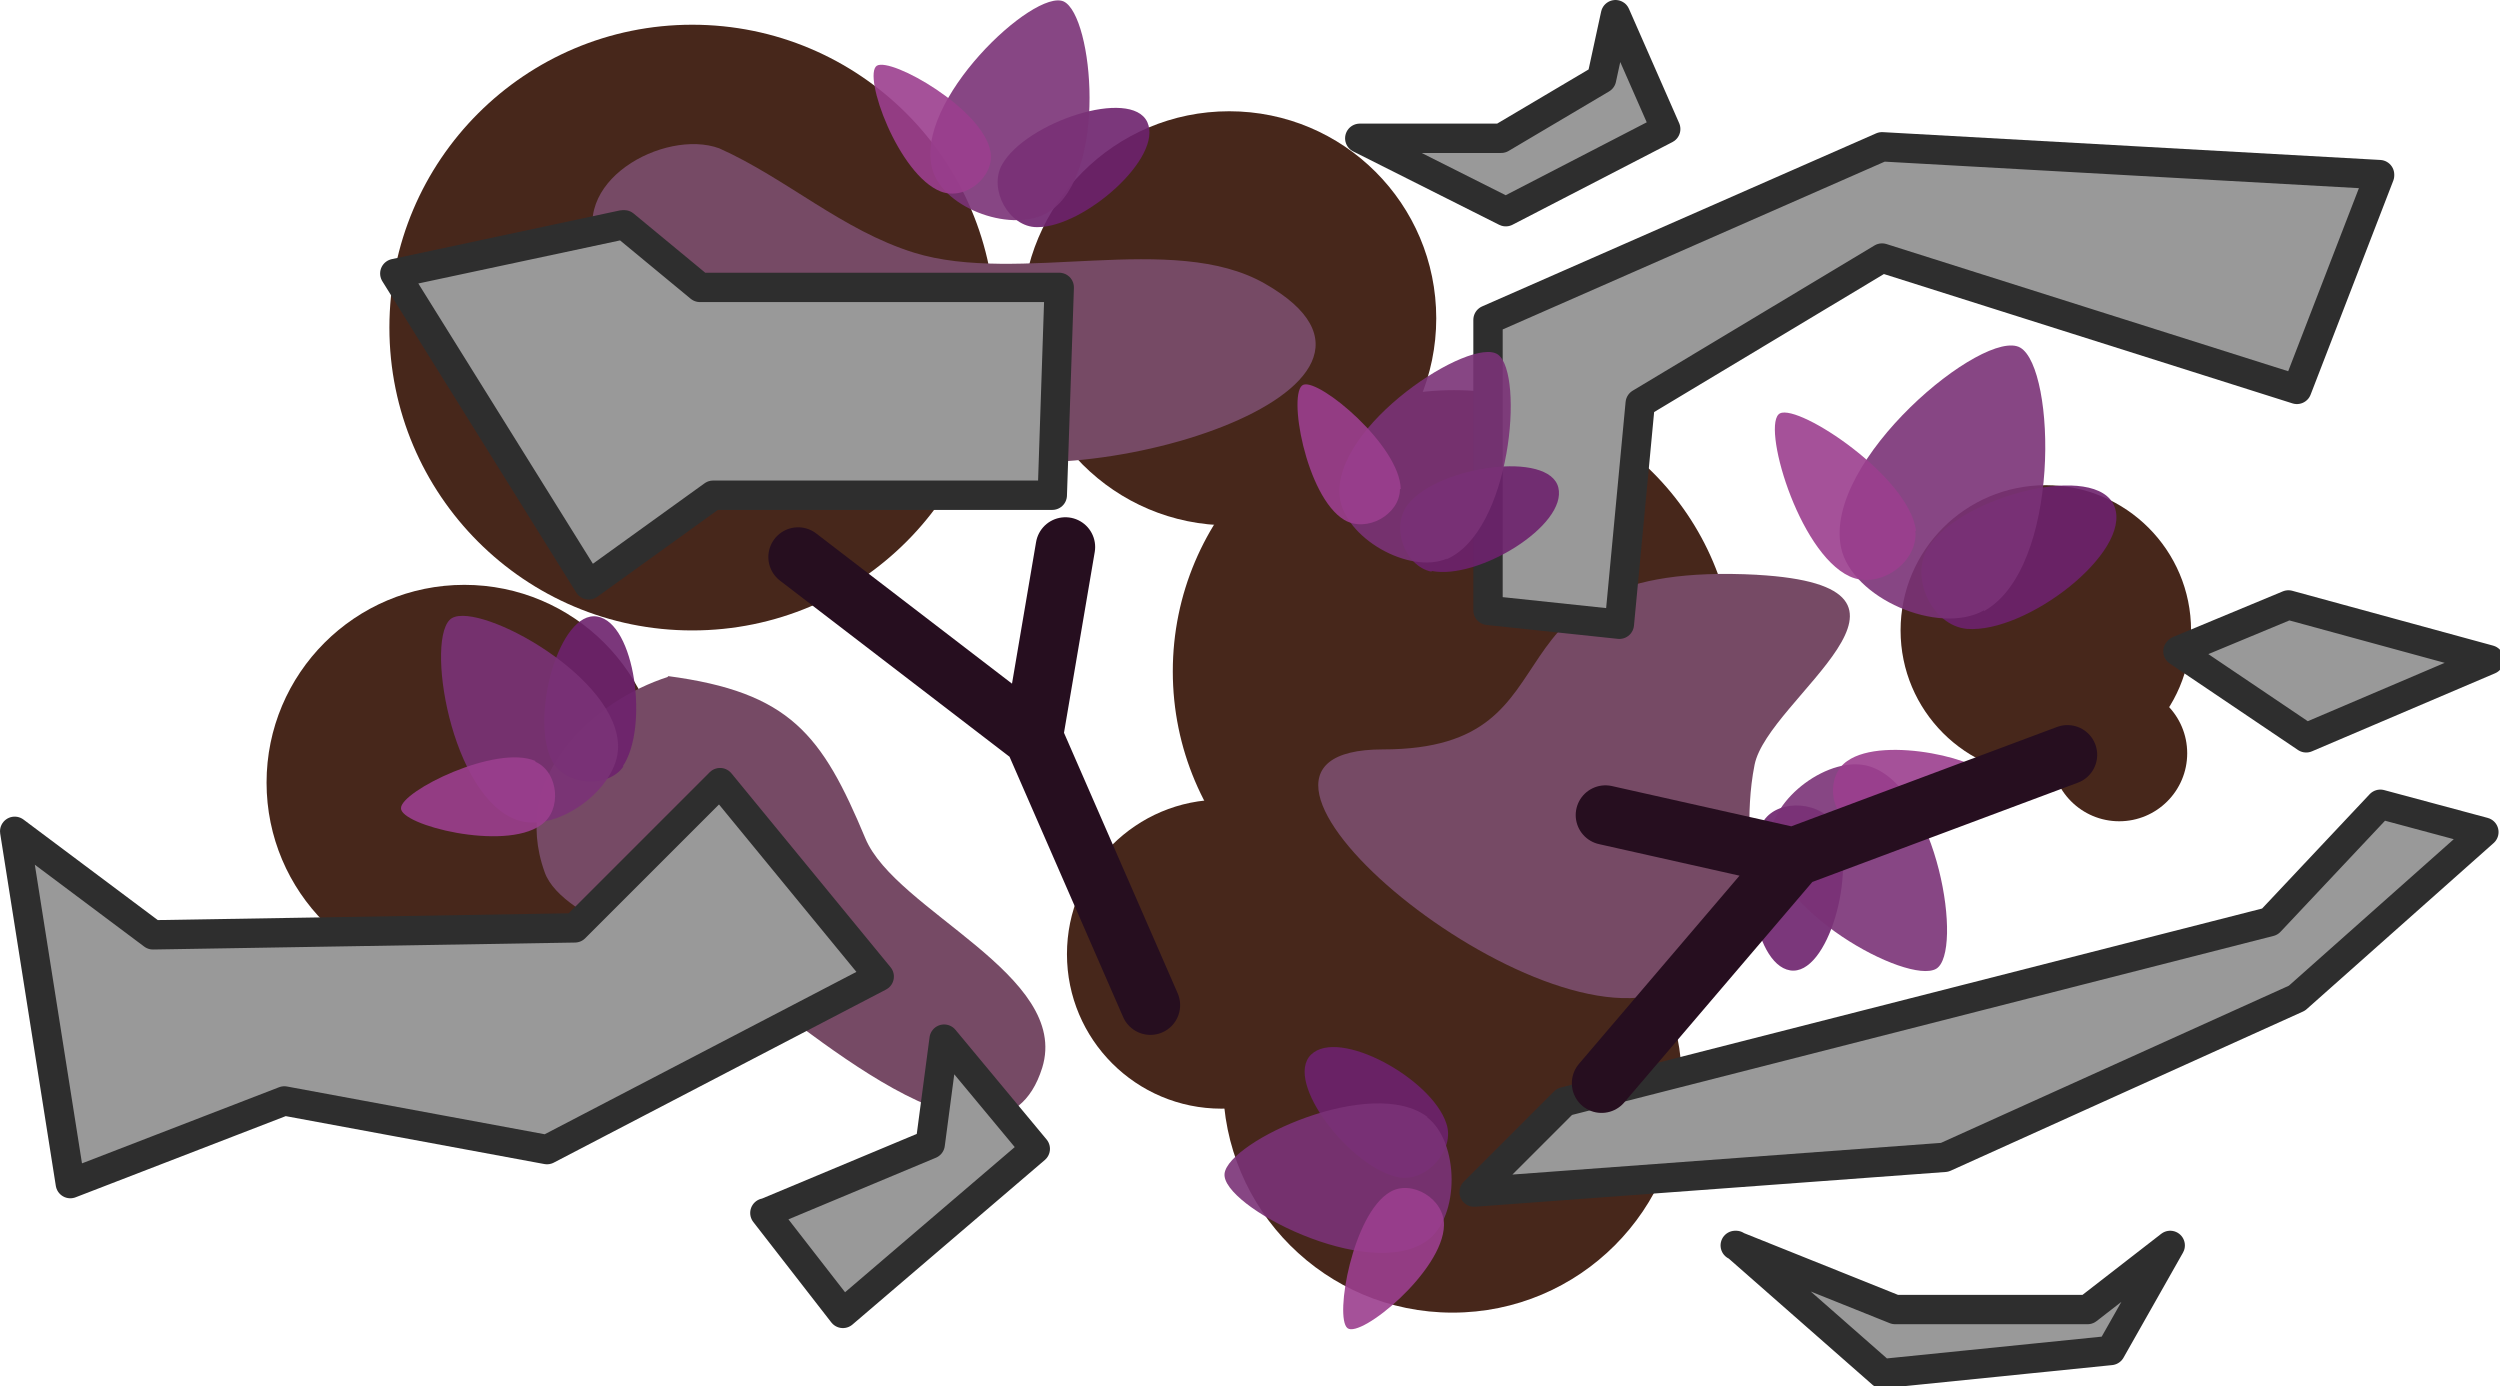 <svg xmlns="http://www.w3.org/2000/svg" width="324.1" height="179.7" viewBox="0 0 85.751 47.545"><g transform="translate(-.026)scale(.265)"><circle cx="188.3" cy="86.9" r="36.4" class="st0" style="fill:#47271b"/><circle cx="188.1" cy="140.2" r="29.7" class="st0" style="fill:#47271b"/><path d="M227.5 74.4c26.4 1.5 1.4 16-.3 24.6-2.6 13.1 4.3 23-11.4 29.3-18 7.2-63.8-31.3-36.7-31.3s10.8-24.6 48.5-22.6z" class="st4" style="fill:#764a65"/><path d="M308.1 22.6 243.7 19l-51 22.4V79l17 1.8 2.7-28.6 31.3-18.8 53.7 17 10.7-27.7v0zM202.6 142.6l91.3-23.3 14.3-15.2 13.4 3.6-24.2 21.5-45.6 20.6-60.9 4.5 11.6-11.6h.1z" class="st5" style="fill:#999;stroke:#2e2e2e;stroke-width:3.8px;stroke-linecap:round;stroke-linejoin:round"/><circle cx="274.4" cy="97.5" r="8.8" class="st0" style="fill:#47271b"/><circle cx="264.9" cy="81.6" r="18.8" class="st0" style="fill:#47271b"/><circle cx="159.2" cy="41.2" r="26.8" class="st0" style="fill:#47271b"/><circle cx="60.2" cy="101.3" r="25.6" class="st0" style="fill:#47271b"/><path d="M86.5 87.5c15.9 2.1 20 7.6 25.6 21 3.9 9.4 26.6 17.7 22.9 29.7-5.7 18.2-32.5-7.3-39.5-11.2-5.7-3.1-22.6-7.6-24.9-14.1-4.5-12.5 6.3-22.2 16-25.3z" class="st4" style="fill:#764a65"/><path d="m19.9 121 54.6-.9 18.8-18.8 20.6 25.1-43 22.4-34-6.3-27.7 10.7L2 107.6Z" class="st5" style="fill:#999;stroke:#2e2e2e;stroke-width:3.8px;stroke-linecap:round;stroke-linejoin:round"/><circle cx="158.2" cy="123.5" r="20" class="st0" style="fill:#47271b"/><circle cx="89.7" cy="42.4" r="39.2" class="st0" style="fill:#47271b"/><path d="M93.2 19.2c8.7 3.9 15.9 10.6 25.2 13.5 13.5 4.2 33.5-2.8 45.4 4C188 50.5 139 65.2 122.1 57.9c-13.7-5.9-21.1-17-35.3-21.5-2.6-.8-7.7-1-9.1-3.7-4.5-9.1 8.4-16.1 15.5-13.5" class="st4" style="fill:#764a65"/><path d="m80.9 29.1 9.8 8.1h46.5l-.9 26.9H92.4L76.3 75.7 51.2 35.4l29.5-6.3Z" class="st5" style="fill:#999;stroke:#2e2e2e;stroke-width:3.8px;stroke-linecap:round;stroke-linejoin:round"/><path d="M254.7 81.4c-4.5-.4-7.5-6.7-5-10.6 4.4-6.7 21.9-11.1 24.1-5.2S262.4 82 254.7 81.4" class="st3" style="fill:#6d226d;fill-opacity:.9"/><path d="M256.9 79c-5.9 3.3-17.1-1.6-18.5-8.1C236 59.6 257 42.3 261.6 45s5.3 28.5-4.7 34.1z" class="st2" style="fill:#7a3277;fill-opacity:.9"/><path d="M248 68.6c.5 4.1-4.6 7.8-8.5 6-6.7-3.1-11.5-19.9-9-21.1s16.7 8.2 17.6 15.2h-.1Z" class="st1" style="fill:#9b3e8e;fill-opacity:.9"/><path d="M80.8 99.2c-2 2.9-7.6 2.5-9.3-.8-2.8-5.7 1-19.4 5.9-18.6s6.7 14.4 3.3 19.4z" class="st3" style="fill:#6d226d;fill-opacity:.9"/><path d="M80.1 96.7c0 5.3-7.8 11.1-12.9 9.5-8.8-2.8-12.2-24.1-8.6-26.2 3.7-2.1 21.7 7.7 21.5 16.8z" class="st2" style="fill:#7a3277;fill-opacity:.9"/><path d="M69.4 98.6c3 1.3 3.5 6.3.7 8.2-4.8 3.4-18.2 0-18.1-2.2 0-2.2 12.3-8.3 17.4-6.1z" class="st1" style="fill:#9b3e8e;fill-opacity:.9"/><path d="M228.4 106.2c2-2.9 7.6-2.5 9.3.8 2.8 5.7-1 19.4-5.9 18.6s-6.7-14.4-3.3-19.4z" class="st3" style="fill:#6d226d;fill-opacity:.9"/><path d="M229.2 108.7c0-5.3 7.8-11.1 12.9-9.5 8.8 2.8 12.2 24.1 8.6 26.2-3.7 2.1-21.7-7.7-21.5-16.8z" class="st2" style="fill:#7a3277;fill-opacity:.9"/><path d="M239.9 106.7c-3-1.3-3.5-6.3-.7-8.2 4.8-3.4 18.2 0 18.1 2.2s-12.3 8.3-17.4 6.1z" class="st1" style="fill:#9b3e8e;fill-opacity:.9"/><path d="M134.3 29.4c-3.6 0-6.3-4.9-4.5-8.1 3.1-5.5 16.7-10 18.8-5.5 2.1 4.6-8.2 13.6-14.2 13.6z" class="st3" style="fill:#6d226d;fill-opacity:.9"/><path d="M135.9 27.4c-4.5 2.9-13.6-.3-15.1-5.4-2.6-8.8 13.2-23.6 17-21.8 3.8 1.9 5.7 22.3-1.9 27.2" class="st2" style="fill:#7a3277;fill-opacity:.9"/><path d="M128.3 19.6c.6 3.2-3.2 6.4-6.4 5.2-5.5-2.1-10.2-15.1-8.3-16.3 1.9-1.1 13.7 5.6 14.7 11.1" class="st1" style="fill:#9b3e8e;fill-opacity:.9"/><path d="M185.4 74c-3.5-.7-5.4-5.9-3-8.8 4-4.9 18.2-6.9 19.4-2.1 1.2 4.9-10.4 12-16.4 10.8z" class="st3" style="fill:#6d226d;fill-opacity:.9"/><path d="M187.4 72.3c-4.9 2.1-13.3-2.7-13.9-8-1-9.2 17.1-20.9 20.5-18.4s1.7 22.9-6.7 26.5z" class="st2" style="fill:#7a3277;fill-opacity:.9"/><path d="M181.3 63.3c0 3.3-4.3 5.7-7.2 4-5-3-7.4-16.7-5.3-17.5s12.5 7.9 12.6 13.5z" class="st1" style="fill:#9b3e8e;fill-opacity:.9"/><path d="M187.3 145.4c1.2 3.4-2.5 7.6-6.1 7-6.2-1.1-15-12.4-11.4-15.9s15.6 3.1 17.5 8.9" class="st3" style="fill:#6d226d;fill-opacity:.9"/><path d="M184.8 144.6c4.2 3.2 4.3 12.9 0 16-7.5 5.4-26.7-4.5-26.2-8.7s19.1-12.8 26.3-7.3z" class="st2" style="fill:#7a3277;fill-opacity:.9"/><path d="M180 154.3c2.8-1.7 7.1.9 7 4.3-.1 5.9-10.8 14.7-12.5 13.3s.7-14.8 5.5-17.6" class="st1" style="fill:#9b3e8e;fill-opacity:.9"/><path d="m133.8 95.5 4.2-24.7m-34.6 1.3 30.5 23.4 15.1 34.6M232.4 111l-24.5-5.5m-.5 34.7 25-29.3 35.3-13.2" class="st6" style="fill:none;stroke:#260e1f;stroke-width:7.7px;stroke-linecap:round;stroke-miterlimit:15.1"/><path d="m99.2 157 21.3-8.9 1.8-13.6 11.8 14.2-24.9 21.3-10.1-13v0zM176.1 17.9h18.3l13-7.7 1.8-8.3 6.5 14.8L195 27.4zM282.1 84.2l14.2-5.9 26 7.1-23.7 10.1L282 84.3h.1zM224.7 161.2l20.7 8.3h24.9l10.7-8.3-7.7 13.6-29.6 3-18.9-16.6v0z" class="st5" style="fill:#999;stroke:#2e2e2e;stroke-width:3.8px;stroke-linecap:round;stroke-linejoin:round"/></g></svg>